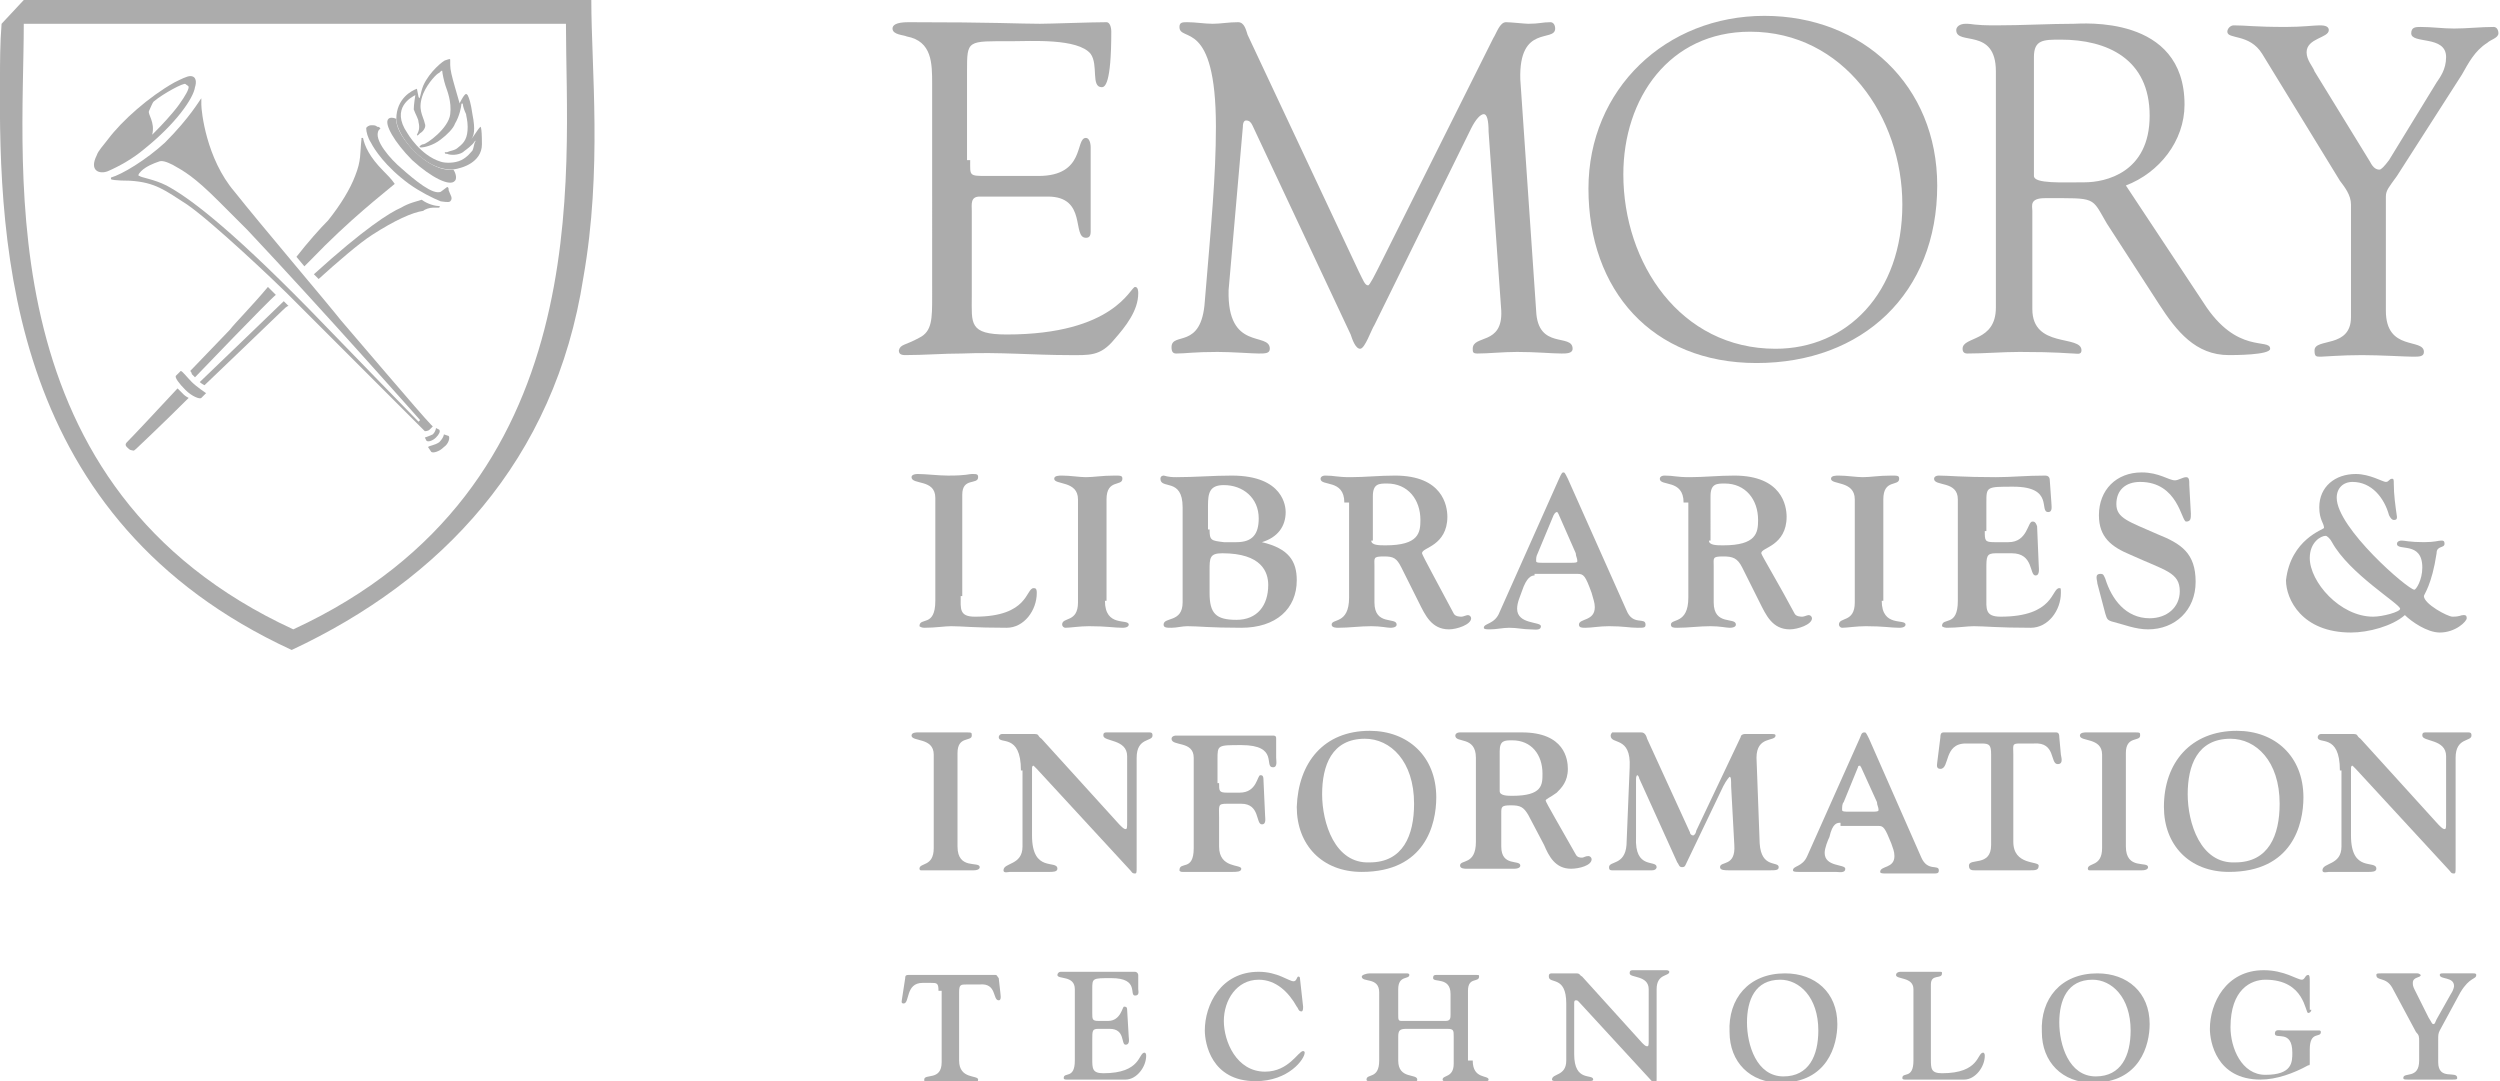 <svg xmlns="http://www.w3.org/2000/svg" viewBox="0 0 157.7 68.2" preserveAspectRatio="xMidYMin"><style type="text/css">
	.st0{fill:#ACACAC;}
</style><path class="st0" d="M18.5 39.7c-19.3-8.9-17-28.9-17-38.2l34.2 0C35.7 10.9 37.8 30.8 18.5 39.7zM1.5 0L0.1 1.5C0 2.7 0 4.1 0 4.8c-0.1 11 0.6 28 18.4 36.2 9.4-4.4 16.6-11.9 18.4-23.5C38 10.7 37.3 4.3 37.3 0L1.5 0z"/><path class="st0" d="M11.2 24.5c-1.4 1.5-2.7 2.9-3.2 3.4C7.9 28 7.9 28.1 8 28.2c0.1 0.1 0.2 0.2 0.3 0.2 0.1 0 0.1 0.1 0.3-0.1 0.1-0.1 1.6-1.5 3.3-3.2 0 0-0.2-0.1-0.3-0.2C11.4 24.7 11.2 24.5 11.2 24.5z"/><path class="st0" d="M12.1 24.1c0.3 0.3 0.9 0.7 0.9 0.7l-0.3 0.3c-0.1 0.1-0.6-0.1-1-0.5 -0.4-0.4-0.7-0.8-0.6-0.9l0.3-0.3C11.5 23.4 11.8 23.8 12.1 24.1z"/><path class="st0" d="M27.7 27.9c0.3-0.3 0.3-0.5 0.3-0.5l0.3 0.1c0.1 0.1 0 0.5-0.3 0.7 -0.3 0.3-0.7 0.4-0.8 0.3l-0.2-0.3C27.1 28.1 27.4 28.1 27.7 27.9z"/><path class="st0" d="M27.3 27.4c0.2-0.2 0.2-0.4 0.2-0.4l0.2 0.1c0.1 0.1 0 0.3-0.2 0.5 -0.2 0.2-0.5 0.3-0.6 0.2l-0.1-0.2C26.8 27.6 27.1 27.5 27.3 27.4z"/><path class="st0" d="M28.2 11.8l-0.4 0.3c-0.5 0.2-1.6-0.7-2.5-1.5 -0.6-0.5-1.8-1.8-1.4-2.4L24 8.1C23.9 8 23.9 8 23.8 8c-0.1-0.1-0.2-0.1-0.4-0.1 -0.1 0-0.3 0.1-0.3 0.2 0 0.2 0.1 0.6 0.3 0.9 0.2 0.4 0.9 1.5 2.4 2.6 0.7 0.5 1.5 0.9 2 1.1 0.1 0 0.5 0.1 0.6 0 0.2-0.2 0-0.4-0.1-0.7C28.3 11.9 28.3 11.8 28.2 11.8z"/><path class="st0" d="M12.7 6.2c0 0.1 0 0.2 0 0.4 0 0.4 0.3 3.4 2.1 5.5 1.5 1.9 6 7.2 6.7 8.1 0.7 0.8 5.1 6 5.7 6.6 0 0 0.1 0.1 0.1 0.1 0 0-0.1 0.1-0.2 0.2 -0.1 0.1-0.3 0.1-0.3 0.1 0 0-0.1-0.1-0.1-0.1 -0.2-0.2-7.8-7.8-8.6-8.6 -0.7-0.7-4.7-4.5-6.3-5.6 -1.4-0.9-2-1.4-3.6-1.5 0 0-1.1 0-1.2-0.1 0 0 0-0.1 0-0.1C7.7 11 9.2 10.1 10.4 9c1.6-1.6 2.2-2.7 2.3-2.8C12.6 6.2 12.7 6.2 12.7 6.2zM13.8 12.7c-1.6-1.6-2.2-1.9-2.9-2.3 -0.4-0.2-0.7-0.3-0.9-0.2 -0.3 0.1-0.8 0.3-1.1 0.6 -0.2 0.2-0.2 0.3-0.1 0.3 0.1 0.1 0.9 0.2 1.7 0.6 1.3 0.7 3.7 2.4 9 7.8 2.7 2.8 6.9 7.1 6.9 7.1l0.1-0.1c0 0-6.1-6.9-10.9-12C14.9 13.8 14.3 13.2 13.8 12.7z"/><path class="st0" d="M9.1 9.4c-0.7 0.6-1.6 1.1-2.3 1.4 -0.5 0.2-1.2 0-0.7-1 0.1-0.3 0.4-0.6 0.7-1 0.9-1.2 2.6-2.7 4.2-3.6C11.4 5 11.8 4.8 12 4.8c0.4 0 0.4 0.4 0.3 0.7C12.2 6.2 11.1 7.8 9.1 9.4zM9.6 8.5c0.2-0.2 0.8-0.8 1.3-1.4 0.6-0.7 0.9-1.3 0.9-1.3s0.1-0.2 0.1-0.3c0-0.1-0.1-0.1-0.2-0.2 -0.1-0.1-1.4 0.6-2 1.1C9.6 6.5 9.5 6.8 9.4 7 9.3 7.2 9.8 7.7 9.6 8.5 9.5 8.5 9.6 8.5 9.6 8.5z"/><path class="st0" d="M17.9 19c-0.3 0.3-5.3 5.1-5.3 5.1 0.1 0.1 0.3 0.2 0.3 0.2s4.6-4.4 4.9-4.7c0.1-0.1 0.3-0.3 0.4-0.3L17.9 19z"/><path class="st0" d="M27.3 13.1c0.1 0 0.1 0 0.2 0 0.1 0 0.2 0 0.2 0 0 0 0.1-0.1 0-0.1 -0.2 0-0.7-0.1-1.1-0.4 -0.3 0.1-0.8 0.2-1.3 0.5 -0.7 0.3-2.3 1.3-5.5 4.2l0.3 0.3c1.1-1 2.6-2.3 3.4-2.8 1.4-0.9 2.5-1.4 3.2-1.5C26.8 13.2 27.1 13.1 27.3 13.1z"/><path class="st0" d="M24.2 10.8c-0.9-0.9-1.2-1.6-1.3-2.1 0 0 0 0 0 0 0 0 0 0-0.1 0 0 0 0 0 0 0.1 -0.1 0.9 0 1.3-0.4 2.3 -0.3 0.8-0.9 1.8-1.7 2.8 -0.5 0.5-1.3 1.4-2 2.3l0.5 0.6c0.1-0.1 0.2-0.2 0.4-0.4 2.5-2.6 4.6-4.2 5.3-4.8C24.7 11.3 24.4 11 24.2 10.8z"/><path class="st0" d="M16.9 18.1c-1 1.2-2.1 2.3-2.4 2.7C14.3 21 12 23.4 12 23.4s0.1 0.1 0.1 0.2c0.1 0.1 0.2 0.2 0.2 0.2s4.7-4.9 5.1-5.2L16.9 18.1z"/><path class="st0" d="M25 7.6c0 0 0-0.1 0-0.1 -0.2-0.1-0.4-0.1-0.5 0 -0.3 0.3 0.4 1.5 1.5 2.6 1.2 1.1 2.4 1.7 2.7 1.3 0.1-0.1 0.1-0.4-0.1-0.7C27 10.9 25 8.6 25 7.6z"/><path class="st0" d="M30.3 8c-0.2 0.2-0.4 0.6-0.6 0.8 0.2-0.2 0.3-0.6 0.1-1.6 -0.1-0.7-0.2-1-0.3-1.2 -0.1-0.1-0.1-0.1-0.2 0 -0.1 0.1-0.3 0.5-0.3 0.5 0 0.1 0 0-0.3-1 -0.2-0.7-0.3-1.1-0.3-1.4 0-0.1 0-0.2 0-0.3 0-0.1 0-0.1-0.3 0 -0.1 0-1 0.7-1.4 1.6 -0.2 0.5-0.2 1-0.3 0.7 -0.1-0.5-0.1-0.5-0.1-0.5C26 5.7 25 6.2 25 7.5c0 1.2 2.2 3.7 4 3.1 0 0 1.4-0.3 1.4-1.5C30.4 7.9 30.3 8 30.3 8zM29.8 9.5c-0.1 0.1-0.3 0.4-0.7 0.6 -0.4 0.2-1 0.2-1.3 0.1 -1.3-0.4-2.1-1.8-2.1-1.8C24.6 6.8 26 6.1 26.2 6c0 0-0.1 0.6-0.1 0.9 0.1 0.3 0.3 0.6 0.3 0.8 0.1 0.4 0 0.6-0.1 0.8 0 0.1 0.1 0 0.1 0 0 0 0 0 0.1-0.1 0.2-0.1 0.4-0.4 0.3-0.6 -0.1-0.5-0.5-0.9-0.1-1.9 0.3-0.7 0.9-1.3 1-1.3 0.1-0.1 0.2-0.2 0.2-0.1 0 0.1 0.1 0.6 0.2 0.9 0.1 0.3 0.4 1 0.3 1.8 -0.1 0.9-1.5 1.9-1.7 1.9 -0.1 0-0.2 0.1-0.2 0.1 -0.1 0.1 0 0.1 0.1 0.1 0.1 0 0.7-0.1 1.2-0.5 0.4-0.3 0.8-0.7 0.9-1 0.3-0.5 0.4-1.1 0.4-1.2 0-0.1 0.1-0.1 0.1 0 0 0.1 0.1 0.4 0.2 0.6 0 0.1 0.1 0.4 0.1 0.8 0 0.7-0.2 1-0.6 1.3 -0.2 0.2-0.5 0.2-0.7 0.3l-0.1 0c0 0-0.1 0 0 0.1 0 0 0.1 0 0.1 0 0.2 0.1 0.7 0.1 1-0.1 0.1-0.1 0.3-0.2 0.6-0.5 0.1-0.1 0.2-0.3 0.2-0.2C29.9 9 29.9 9.3 29.8 9.5z"/><path class="st0" d="M110.4 2c5.9 0 9.6 5.4 9.6 10.9 0 5.6-3.5 9.1-8 9.1 -6 0-9.6-5.4-9.6-11C102.4 6.2 105.3 2 110.4 2zM110.8 22.9c6.7 0 11.4-4.4 11.4-11.2 0-6.3-4.7-10.7-10.9-10.7 -6.2 0-11.1 4.6-11.1 10.9C100.2 18.3 104.2 22.9 110.8 22.9z"/><path class="st0" d="M128.3 3.6c0-1.1 0.6-1.1 1.7-1.1 2.9 0 5.6 1.2 5.6 4.8 0 3.6-2.8 4.2-4.1 4.2 -1.4 0-3.2 0.1-3.2-0.4V3.6zM134.1 11.7c2.1-0.8 3.7-2.8 3.7-5.1 0-5.7-6.5-5.1-7-5.1 -1.5 0-3.2 0.1-4.9 0.1 -1.5 0-1.4-0.1-1.9-0.1 -0.4 0-0.6 0.2-0.6 0.4 0 1 2.5-0.2 2.5 2.6v14.9c0 2.2-2.1 1.8-2.1 2.6 0 0.2 0.1 0.3 0.3 0.3 1.1 0 2.2-0.1 3.3-0.1 2.4 0 3.1 0.1 3.4 0.1 0.2 0 0.5 0.1 0.5-0.2 0-1-3.1-0.1-3.1-2.6v-6.2c0-0.3-0.2-0.8 0.8-0.8 3.3 0 2.9-0.1 3.9 1.6l3.3 5.1c1.1 1.7 2.3 3.2 4.4 3.2 0.3 0 2.6 0 2.6-0.4 0-0.7-2.1 0.4-4.2-2.9L134.1 11.7z"/><path class="st0" d="M142.7 3.4c-0.8-1.3-2.2-0.9-2.2-1.4 0-0.2 0.2-0.4 0.4-0.4 0.8 0 1.3 0.1 3.3 0.1 1 0 1.8-0.1 2.1-0.1 0.2 0 0.6 0 0.6 0.3 0 0.5-1.4 0.5-1.4 1.4 0 0.5 0.4 0.9 0.5 1.2l3.5 5.7c0.2 0.4 0.4 0.5 0.6 0.5 0.1 0 0.3-0.2 0.6-0.6l3-4.9c0.2-0.3 0.6-0.8 0.6-1.6 0-1.4-2.2-0.8-2.2-1.5 0-0.4 0.3-0.4 0.6-0.4 0.7 0 1.4 0.1 2.1 0.1 0.8 0 1.7-0.1 2.5-0.1 0.2 0 0.3 0.2 0.3 0.4 0 0.3-0.5 0.4-0.7 0.6 -0.8 0.5-1.2 1.3-1.6 2l-4.1 6.4c-0.5 0.7-0.7 0.9-0.7 1.3v7.2c0 2.6 2.4 1.7 2.4 2.6 0 0.3-0.3 0.3-0.7 0.3 -0.4 0-2.1-0.1-3.2-0.1 -1.3 0-2.4 0.1-2.6 0.1 -0.3 0-0.4 0-0.4-0.4 0-0.8 2.3-0.1 2.3-2.1v-7.1c0-0.6-0.4-1.1-0.7-1.5L142.7 3.4z"/><path class="st0" d="M96.9 19.6c0.1 2.5 2.3 1.4 2.3 2.4 0 0.3-0.4 0.3-0.7 0.3 -0.6 0-1.6-0.1-2.8-0.1 -0.9 0-1.8 0.1-2.5 0.1 -0.3 0-0.3-0.1-0.3-0.3 0-0.9 1.9-0.2 1.8-2.4L93.9 8.3c0-0.7-0.1-1.1-0.3-1.1 -0.2 0-0.5 0.3-0.8 0.9l-6.1 12.4c-0.2 0.3-0.6 1.5-0.9 1.5 -0.3 0-0.5-0.6-0.6-0.9L79 7.9c-0.1-0.2-0.2-0.3-0.4-0.3 -0.1 0-0.2 0.1-0.2 0.4l-0.9 10.3c-0.1 3.9 2.6 2.6 2.6 3.7 0 0.3-0.3 0.3-0.7 0.3 -0.4 0-1.7-0.1-2.6-0.1 -1.5 0-2 0.1-2.6 0.1 -0.2 0-0.3-0.1-0.3-0.4 0-1 1.9 0.2 2.1-2.9 0.4-4.8 0.7-7.9 0.7-11 0-6.9-2.3-5.3-2.3-6.3 0-0.3 0.2-0.3 0.5-0.3 0.5 0 1.1 0.1 1.6 0.1 0.5 0 1-0.1 1.6-0.1 0.4 0 0.5 0.5 0.6 0.8l7 14.9c0.3 0.6 0.4 0.9 0.6 0.9 0.1 0 0.4-0.6 0.9-1.6l7-14c0.2-0.3 0.4-1 0.8-1 0.3 0 1.2 0.1 1.4 0.1 0.7 0 0.9-0.1 1.4-0.1 0.2 0 0.3 0.2 0.3 0.4 0 0.9-2.3-0.3-2.2 3.2L96.9 19.6z"/><path class="st0" d="M61.2 10.1c0 1-0.1 1 1.1 1h3.2c3 0 2.3-2.4 3-2.4 0.2 0 0.3 0.3 0.3 0.6 0 1 0 2 0 3 0 0.8 0 1.5 0 2.3 0 0.3-0.1 0.4-0.3 0.4 -0.9 0 0.1-2.6-2.4-2.6h-4.3c-0.6 0-0.5 0.5-0.5 0.9v5.4c0 1.7-0.2 2.4 2.2 2.4 6.8 0 7.8-3 8.1-3 0.2 0 0.2 0.3 0.2 0.4 0 1.1-0.8 2.1-1.5 2.9 -0.9 1.1-1.6 1-2.9 1 -2.2 0-4.4-0.2-6.7-0.1 -1.2 0-2.4 0.1-3.6 0.1 -0.3 0-0.4-0.1-0.4-0.3 0.1-0.4 0.4-0.3 1.3-0.8 0.8-0.4 0.8-1.2 0.8-2.6V5.3c0-1.3 0-2.7-1.6-3 -0.2-0.1-0.9-0.1-0.9-0.5 0-0.2 0.2-0.4 1-0.4 5.5 0 7 0.1 8.3 0.1 0.6 0 3.3-0.1 4.2-0.1 0.2 0 0.3 0.3 0.3 0.6 0 3.3-0.4 3.5-0.6 3.5 -0.7 0-0.2-1.4-0.7-2.1 -0.8-1-3.8-0.8-5-0.8 -2.8 0-2.8-0.1-2.8 1.9V10.1z"/><path class="st0" d="M60.6 37.6c0 0.8-0.1 1.3 0.9 1.3 3.4 0 3.2-1.8 3.7-1.8 0.1 0 0.2 0 0.2 0.3 0 1.1-0.8 2.2-1.9 2.2 -2.1 0-2.8-0.1-3.5-0.1 -0.4 0-1 0.1-1.7 0.1 -0.2 0-0.3-0.1-0.3-0.1 0-0.6 1 0.1 1-1.6v-6.5c0-1.2-1.5-0.8-1.5-1.3 0-0.1 0.1-0.2 0.4-0.2 0.5 0 1.3 0.1 1.9 0.1 1.2 0 1.3-0.1 1.5-0.1 0.3 0 0.4 0 0.4 0.2 0 0.5-1 0-1 1.1V37.6z"/><path class="st0" d="M69.7 37.9c0 1.7 1.5 1.1 1.5 1.5 0 0.1-0.1 0.2-0.4 0.2 -0.5 0-1-0.1-2.1-0.1 -0.6 0-1.2 0.1-1.5 0.1 -0.1 0-0.2-0.1-0.2-0.2 0-0.5 1-0.1 1-1.4v-6.5c0-1.2-1.5-0.9-1.5-1.3 0-0.2 0.3-0.2 0.5-0.2 0.5 0 1.1 0.1 1.5 0.1 0.5 0 1-0.1 1.8-0.1 0.4 0 0.5 0 0.5 0.2 0 0.5-1 0-1 1.3V37.9z"/><path class="st0" d="M74.6 32c0-1.9-1.4-1.1-1.4-1.8 0-0.2 0.2-0.2 0.2-0.2 0.1 0 0.2 0.1 0.8 0.1 1.2 0 2.3-0.1 3.5-0.1 3.3 0 3.4 2 3.4 2.3 0 0.9-0.5 1.6-1.5 1.9v0c1.7 0.4 2.2 1.2 2.2 2.4 0 1.8-1.3 3-3.5 3 -2 0-2.7-0.1-3.4-0.1 -0.3 0-0.7 0.1-1 0.1 -0.3 0-0.5 0-0.5-0.2 0-0.5 1.2-0.1 1.2-1.4V32zM76.3 33.4c0 0.7 0.1 0.7 0.9 0.8H78c1 0 1.4-0.5 1.4-1.5 0-1.3-1-2.1-2.2-2.1 -0.9 0-1 0.5-1 1.3V33.4zM76.3 37.4c0 1.3 0.4 1.7 1.7 1.7 1.3 0 2-0.9 2-2.2 0-0.8-0.4-2-2.9-2 -0.8 0-0.8 0.3-0.8 1.1V37.4z"/><path class="st0" d="M84.8 31.7c0-1.5-1.5-1-1.5-1.5 0-0.1 0.1-0.2 0.3-0.2 0.6 0 0.7 0.1 1.6 0.1 0.9 0 1.8-0.1 2.8-0.1 3 0 3.3 1.9 3.3 2.6 0 0.9-0.4 1.4-0.8 1.7 -0.4 0.3-0.8 0.4-0.8 0.6 0 0.1 1.1 2.1 2 3.8 0.1 0.2 0.4 0.2 0.5 0.2 0.1 0 0.3-0.1 0.4-0.1 0.1 0 0.2 0.1 0.2 0.2 0 0.4-0.9 0.7-1.4 0.7 -1.1 0-1.5-0.9-1.9-1.7l-1.1-2.2c-0.3-0.6-0.5-0.7-1.1-0.7 -0.7 0-0.6 0.1-0.6 0.6V38c0 1.5 1.4 0.9 1.4 1.4 0 0.1-0.1 0.2-0.4 0.2 -0.2 0-0.6-0.1-1.2-0.1 -0.7 0-1.4 0.1-2.1 0.1 -0.1 0-0.4 0-0.4-0.2 0-0.4 1.1 0 1.1-1.7V31.7zM86.5 34.1c0 0.3 0.5 0.3 0.9 0.3 2.1 0 2.2-0.8 2.2-1.6 0-1.3-0.8-2.3-2.1-2.3 -0.5 0-0.9 0-0.9 0.8V34.1z"/><path class="st0" d="M96.8 36.3c-0.2 0-0.5 0.1-0.8 1 -0.1 0.3-0.3 0.7-0.3 1.1 0 1 1.5 0.8 1.5 1.1 0 0.3-0.4 0.2-0.7 0.2 -0.4 0-0.8-0.1-1.3-0.1 -0.4 0-0.8 0.1-1.2 0.1 -0.2 0-0.4 0-0.4-0.1 0-0.3 0.7-0.2 1-1l3.7-8.3c0.1-0.2 0.2-0.5 0.3-0.5 0.1 0 0.1 0 0.3 0.4l3.7 8.3c0.4 1 1.2 0.4 1.2 0.9 0 0.2-0.1 0.2-0.5 0.2 -0.5 0-0.9-0.1-1.8-0.1 -0.6 0-1.1 0.1-1.5 0.1 -0.2 0-0.4 0-0.4-0.2 0-0.4 1-0.2 1-1.1 0-0.3-0.1-0.5-0.2-0.9 -0.4-1.1-0.5-1.2-0.9-1.2H96.8zM99.1 35.5c0.2 0 0.4 0 0.4-0.1 0-0.2-0.1-0.3-0.1-0.5l-1.1-2.5c-0.1-0.1 0-0.1-0.1-0.1 0 0-0.1 0-0.2 0.2l-1 2.4c-0.1 0.2-0.1 0.3-0.1 0.5 0 0.1 0.2 0.1 0.4 0.1H99.1z"/><path class="st0" d="M106.2 31.7c0-1.5-1.5-1-1.5-1.5 0-0.1 0.1-0.2 0.3-0.2 0.6 0 0.7 0.1 1.6 0.1 0.9 0 1.8-0.1 2.8-0.1 3 0 3.3 1.9 3.3 2.6 0 0.9-0.4 1.4-0.8 1.7 -0.4 0.3-0.8 0.4-0.8 0.6 0 0.1 1.2 2.1 2.1 3.8 0.1 0.2 0.4 0.2 0.5 0.2 0.1 0 0.3-0.1 0.4-0.1 0.1 0 0.2 0.1 0.2 0.2 0 0.4-0.9 0.7-1.4 0.7 -1.1 0-1.5-0.9-1.9-1.7l-1.1-2.2c-0.3-0.6-0.6-0.7-1.2-0.7 -0.7 0-0.6 0.1-0.6 0.6V38c0 1.5 1.4 0.9 1.4 1.4 0 0.1-0.1 0.2-0.4 0.2 -0.2 0-0.6-0.1-1.2-0.1 -0.7 0-1.4 0.1-2.1 0.1 -0.2 0-0.4 0-0.4-0.2 0-0.4 1.1 0 1.1-1.7V31.7zM107.8 34.1c0 0.3 0.5 0.3 0.9 0.3 2.1 0 2.2-0.8 2.2-1.6 0-1.3-0.8-2.3-2.1-2.3 -0.5 0-0.9 0-0.9 0.8V34.1z"/><path class="st0" d="M118.7 37.9c0 1.7 1.5 1.1 1.5 1.5 0 0.1-0.1 0.2-0.4 0.2 -0.5 0-1-0.1-2.1-0.1 -0.6 0-1.2 0.1-1.5 0.1 -0.1 0-0.2-0.1-0.2-0.2 0-0.5 1-0.1 1-1.4v-6.5c0-1.2-1.5-0.9-1.5-1.3 0-0.2 0.3-0.2 0.5-0.2 0.5 0 1.1 0.1 1.5 0.1 0.5 0 1-0.1 1.8-0.1 0.4 0 0.5 0 0.5 0.2 0 0.5-1 0-1 1.3V37.9z"/><path class="st0" d="M125.2 33.5c0 0.6 0 0.7 0.6 0.7h0.9c1.2 0 1.2-1.3 1.5-1.3 0.1 0 0.2 0 0.3 0.3l0.1 2.4c0 0.2 0.1 0.7-0.2 0.7 -0.4 0-0.1-1.4-1.5-1.4h-1c-0.6 0-0.6 0.2-0.6 1v1.7c0 0.8-0.1 1.3 0.9 1.3 3.4 0 3.2-1.8 3.7-1.8 0.1 0 0.1 0 0.1 0.3 0 1.1-0.8 2.2-1.9 2.2 -2.1 0-2.9-0.1-3.6-0.1 -0.4 0-1 0.1-1.7 0.1 -0.2 0-0.3-0.1-0.3-0.1 0-0.6 1 0.1 1-1.6v-6.4c0-1.2-1.5-0.8-1.5-1.3 0-0.1 0.1-0.2 0.3-0.2 0.6 0 1.5 0.1 3.6 0.1 1 0 1.9-0.1 3.1-0.1 0.2 0 0.3 0.1 0.3 0.3l0.1 1.4c0 0.2 0.1 0.6-0.2 0.6 -0.6 0 0.4-1.6-2.2-1.6 -1.7 0-1.7 0-1.7 1V33.5z"/><path class="st0" d="M132.3 36.8c0-0.2-0.2-0.6 0.2-0.6 0.2 0 0.2 0.1 0.3 0.3 0.4 1.3 1.3 2.5 2.8 2.5 1.1 0 1.9-0.7 1.9-1.7 0-1.2-0.9-1.3-3.1-2.3 -1.2-0.5-2-1.1-2-2.5 0-1.6 1.1-2.7 2.7-2.7 1.1 0 1.7 0.5 2.1 0.5 0.2 0 0.5-0.2 0.7-0.2 0.2 0 0.2 0.2 0.2 0.5l0.1 1.8c0 0.3 0 0.5-0.3 0.5 -0.3 0-0.5-2.5-2.9-2.5 -0.9 0-1.5 0.5-1.5 1.4 0 0.9 0.8 1.1 2.6 1.9 1.5 0.6 2.4 1.2 2.4 3 0 1.8-1.3 3-3 3 -0.8 0-1.5-0.3-2.3-0.5 -0.3-0.1-0.3-0.2-0.4-0.5L132.3 36.8z"/><path class="st0" d="M146.6 33.3c0-0.3-0.3-0.5-0.3-1.3 0-1.3 1-2.1 2.3-2.1 0.9 0 1.7 0.5 1.9 0.5 0.2 0 0.2-0.2 0.4-0.2 0.1 0 0.1 0.1 0.1 0.3 0 0.7 0.1 1.4 0.2 2.1 0 0.1 0 0.2-0.2 0.2 -0.1 0-0.2-0.1-0.3-0.3 -0.3-1.1-1.1-2.1-2.3-2.1 -0.6 0-1 0.4-1 1 0 1.9 4.5 5.8 4.9 5.8 0.1 0 0.5-0.6 0.5-1.4 0-1.7-1.6-1-1.6-1.5 0-0.1 0.1-0.2 0.3-0.2 0.2 0 0.5 0.1 1.4 0.1 0.7 0 0.9-0.1 1.1-0.1 0.1 0 0.2 0 0.2 0.2 0 0.3-0.5 0.1-0.5 0.6 -0.3 2-0.8 2.6-0.8 2.7 0 0.5 1.5 1.3 1.8 1.3 0.5 0 0.5-0.1 0.7-0.1 0.1 0 0.2 0 0.2 0.2 0 0.2-0.7 0.9-1.7 0.9 -0.8 0-1.8-0.7-2.2-1.1 -0.8 0.7-2.3 1.1-3.4 1.1 -3.1 0-4.1-2.1-4.1-3.3C144.5 34 146.6 33.4 146.6 33.3zM151.4 38.4c0-0.3-3.2-2.2-4.3-4.2 -0.1-0.2-0.3-0.4-0.4-0.4 -0.3 0-1 0.4-1 1.4 0 1.5 1.9 3.7 4 3.7C150.3 38.9 151.4 38.6 151.4 38.4z"/><path class="st0" d="M60.4 53.4c0 1.5 1.4 0.9 1.4 1.3 0 0.1-0.1 0.2-0.4 0.2 -0.5 0-0.9 0-1.9 0 -0.5 0-1.1 0-1.4 0 -0.1 0-0.1-0.1-0.1-0.1 0-0.4 0.9-0.1 0.9-1.3v-5.9c0-1.1-1.4-0.8-1.4-1.2 0-0.2 0.3-0.2 0.4-0.2 0.5 0 1 0 1.4 0 0.4 0 0.9 0 1.6 0 0.4 0 0.4 0 0.4 0.2 0 0.4-0.9 0-0.9 1.1V53.4z"/><path class="st0" d="M64.4 48.6c0-2.4-1.4-1.6-1.4-2.1 0-0.1 0.1-0.2 0.2-0.2 0.2 0 0.5 0 0.7 0 0.3 0 0.6 0 1.3 0 0.4 0 0.2 0.1 0.5 0.3l4.9 5.4c0.2 0.2 0.3 0.3 0.4 0.3 0.1 0 0.1-0.1 0.1-0.5v-4.1c0-1.1-1.5-0.9-1.5-1.3 0-0.1 0-0.2 0.2-0.2 0.2 0 0.6 0 1.4 0 0.8 0 1.2 0 1.3 0 0.2 0 0.2 0.1 0.2 0.2 0 0.4-1 0.1-1 1.4v6.9c0 0.3 0 0.4-0.1 0.4 -0.2 0-0.2-0.1-0.3-0.2l-5.9-6.4c-0.1-0.1-0.2-0.2-0.2-0.2 -0.1 0-0.1 0.1-0.1 0.2v4.2c0 2.4 1.6 1.5 1.6 2.1 0 0.2-0.3 0.2-0.5 0.2 -0.6 0-1 0-1.4 0 -0.4 0-0.7 0-1.1 0 -0.1 0-0.4 0.1-0.4-0.1 0-0.5 1.2-0.3 1.2-1.5V48.6z"/><path class="st0" d="M76.9 49.4c0 0.5 0 0.6 0.5 0.6h0.8c1.1 0 1.1-1.1 1.3-1.1 0.1 0 0.2 0 0.2 0.3l0.1 2.2c0 0.2 0.1 0.6-0.2 0.6 -0.4 0-0.1-1.3-1.3-1.3h-0.9c-0.6 0-0.5 0.1-0.5 0.9v1.8c0 1.4 1.4 1.1 1.4 1.4 0 0.2-0.3 0.2-0.6 0.2 -0.5 0-0.9 0-1.5 0 -0.4 0-0.9 0-1.6 0 -0.2 0-0.2-0.1-0.2-0.1 0-0.6 0.9 0.1 0.9-1.4v-5.7c0-1.1-1.4-0.7-1.4-1.2 0-0.1 0.1-0.2 0.3-0.2 0.5 0 1.4 0 3.3 0 0.9 0 1.7 0 2.8 0 0.2 0 0.2 0.1 0.2 0.2l0 1.2c0 0.2 0.1 0.6-0.2 0.6 -0.6 0 0.4-1.4-2-1.4 -1.5 0-1.5 0-1.5 0.9V49.4z"/><path class="st0" d="M86.4 46.1c2.4 0 4.2 1.6 4.2 4.2 0 1.7-0.7 4.7-4.7 4.7 -2.5 0-4.1-1.7-4.1-4.1C81.9 48.1 83.5 46.1 86.4 46.1zM86.4 54.4c2.1 0 2.8-1.7 2.8-3.7 0-2.7-1.5-4.1-3.1-4.1 -2.1 0-2.7 1.7-2.7 3.5C83.4 51.9 84.2 54.5 86.4 54.4z"/><path class="st0" d="M93.1 47.8c0-1.4-1.3-0.9-1.3-1.4 0-0.1 0.1-0.2 0.3-0.2 0.6 0 0.7 0 1.4 0 0.8 0 1.7 0 2.5 0 2.7 0 2.9 1.7 2.9 2.3 0 0.8-0.4 1.2-0.7 1.5 -0.4 0.3-0.7 0.4-0.7 0.5 0 0.1 1 1.8 1.9 3.4 0.1 0.2 0.3 0.2 0.4 0.2 0.1 0 0.2-0.1 0.4-0.1 0.1 0 0.2 0.1 0.2 0.2 0 0.4-0.8 0.6-1.3 0.6 -1 0-1.4-0.8-1.7-1.5l-1-1.9c-0.3-0.5-0.5-0.6-1.1-0.6 -0.6 0-0.6 0.1-0.6 0.5v2.1c0 1.3 1.2 0.8 1.2 1.2 0 0.1-0.1 0.2-0.4 0.2 -0.2 0-0.5 0-1.1 0 -0.7 0-1.3 0-1.9 0 -0.1 0-0.4 0-0.4-0.2 0-0.4 1 0 1-1.5V47.8zM94.6 49.9c0 0.3 0.5 0.3 0.8 0.3 1.9 0 1.9-0.7 1.9-1.4 0-1.2-0.7-2.1-1.9-2.1 -0.5 0-0.8 0-0.8 0.7V49.9z"/><path class="st0" d="M103.2 52.8c-0.1 2.1 1.3 1.4 1.3 1.9 0 0 0 0.2-0.3 0.2 -0.4 0-0.7 0-1.3 0 -0.6 0-1 0-1.2 0 -0.2 0-0.2-0.1-0.2-0.2 0-0.4 1-0.1 1.1-1.4l0.2-4.9c0.1-2-1.2-1.4-1.2-2 0-0.1 0.1-0.2 0.1-0.2 0.2 0 0.3 0 0.7 0 0.3 0 0.7 0 1.1 0 0.1 0 0.3 0 0.4 0.4l2.7 5.9c0 0.1 0.1 0.2 0.2 0.2 0.1 0 0.2-0.2 0.2-0.3l2.8-5.9c0-0.1 0.1-0.2 0.3-0.2 0.3 0 0.5 0 0.7 0 0.2 0 0.5 0 0.8 0 0.3 0 0.4 0 0.4 0.1 0 0.4-1.2 0-1.2 1.4l0.2 5.4c0.1 1.6 1.2 1.1 1.2 1.5 0 0.2-0.2 0.2-0.6 0.2 -0.4 0-0.7 0-1.1 0 -0.8 0-1.1 0-1.4 0 -0.3 0-0.6 0-0.6-0.2 0-0.4 1 0 0.9-1.4l-0.2-3.7c0-0.4 0-0.6-0.1-0.6 0 0-0.2 0.2-0.4 0.6l-2.3 4.8c-0.1 0.2-0.1 0.3-0.3 0.3 -0.2 0-0.2-0.2-0.3-0.3l-2.4-5.3c0-0.1-0.1-0.2-0.1-0.2 -0.1 0-0.1 0.2-0.1 0.3L103.2 52.8z"/><path class="st0" d="M116.1 51.9c-0.2 0-0.5 0-0.7 0.9 -0.1 0.2-0.3 0.7-0.3 1 0 0.9 1.3 0.7 1.3 1 0 0.3-0.4 0.2-0.6 0.2 -0.4 0-0.8 0-1.2 0 -0.4 0-0.7 0-1.1 0 -0.2 0-0.4 0-0.4-0.1 0-0.3 0.6-0.2 0.9-0.9l3.3-7.4c0.1-0.2 0.1-0.4 0.3-0.4 0.1 0 0.1 0 0.3 0.4l3.3 7.5c0.4 0.9 1.1 0.4 1.1 0.8 0 0.2-0.1 0.2-0.4 0.2 -0.4 0-0.8 0-1.6 0 -0.5 0-1 0-1.3 0 -0.2 0-0.4 0-0.4-0.1 0-0.4 0.9-0.2 0.9-1 0-0.3-0.1-0.5-0.2-0.8 -0.4-1-0.5-1.1-0.8-1.1H116.1zM118.1 51.2c0.2 0 0.4 0 0.4-0.1 0-0.2-0.1-0.3-0.1-0.5l-1-2.2c-0.1-0.1 0-0.1-0.1-0.1 0 0-0.1 0-0.1 0.1l-0.9 2.2c-0.1 0.1-0.1 0.3-0.1 0.5 0 0.1 0.2 0.1 0.4 0.1H118.1z"/><path class="st0" d="M125.6 47.6c0-0.6-0.1-0.7-0.6-0.7h-1c-1.4 0-1 1.6-1.6 1.6 -0.3 0-0.2-0.3-0.2-0.4l0.2-1.6c0-0.1 0-0.3 0.2-0.3 1.1 0 1.9 0 3.7 0 1.8 0 2.3 0 3.4 0 0.2 0 0.2 0.2 0.2 0.3l0.1 1.1c0 0.1 0.2 0.6-0.2 0.6 -0.5 0-0.1-1.4-1.5-1.3h-0.9c-0.5 0-0.4 0.1-0.4 0.7v5.5c0 1.5 1.6 1.2 1.6 1.5 0 0.3-0.2 0.3-0.6 0.3 -0.5 0-0.9 0-1.7 0 -0.8 0-1.2 0-1.7 0 -0.2 0-0.4 0-0.4-0.3 0-0.5 1.4 0.1 1.4-1.3V47.6z"/><path class="st0" d="M134.1 53.4c0 1.5 1.4 0.9 1.4 1.3 0 0.1-0.1 0.2-0.4 0.2 -0.5 0-0.9 0-1.9 0 -0.5 0-1.1 0-1.4 0 -0.1 0-0.1-0.1-0.1-0.1 0-0.4 0.9-0.1 0.9-1.3v-5.9c0-1.1-1.4-0.8-1.4-1.2 0-0.2 0.3-0.2 0.4-0.2 0.5 0 1 0 1.4 0 0.4 0 0.9 0 1.6 0 0.4 0 0.4 0 0.4 0.2 0 0.4-0.9 0-0.9 1.1V53.4z"/><path class="st0" d="M141.1 46.1c2.4 0 4.2 1.6 4.2 4.2 0 1.7-0.7 4.7-4.7 4.7 -2.5 0-4.1-1.7-4.1-4.1C136.5 48.1 138.2 46.1 141.1 46.1zM141 54.4c2.1 0 2.8-1.7 2.8-3.7 0-2.7-1.5-4.1-3.1-4.1 -2.1 0-2.7 1.7-2.7 3.5C138 51.9 138.8 54.5 141 54.4z"/><path class="st0" d="M147.6 48.6c0-2.4-1.4-1.6-1.4-2.1 0-0.1 0.1-0.2 0.2-0.2 0.2 0 0.5 0 0.7 0 0.3 0 0.6 0 1.3 0 0.4 0 0.2 0.1 0.5 0.3l4.9 5.4c0.2 0.2 0.3 0.3 0.4 0.3 0.1 0 0.1-0.1 0.1-0.5v-4.1c0-1.1-1.5-0.9-1.5-1.3 0-0.1 0-0.2 0.2-0.2 0.2 0 0.6 0 1.4 0 0.8 0 1.2 0 1.3 0 0.2 0 0.2 0.1 0.2 0.2 0 0.4-1 0.1-1 1.4v6.9c0 0.3 0 0.4-0.1 0.4 -0.2 0-0.2-0.1-0.3-0.2l-5.9-6.4c-0.1-0.1-0.2-0.2-0.2-0.2 -0.1 0-0.1 0.1-0.1 0.2v4.2c0 2.4 1.6 1.5 1.6 2.1 0 0.2-0.3 0.2-0.5 0.2 -0.6 0-1 0-1.4 0 -0.4 0-0.7 0-1.1 0 -0.1 0-0.4 0.1-0.4-0.1 0-0.5 1.2-0.3 1.2-1.5V48.6z"/><path class="st0" d="M59.2 62.5c0-0.5-0.1-0.5-0.5-0.5h-0.5c-1.1 0-0.8 1.3-1.2 1.3 -0.2 0-0.1-0.2-0.1-0.3l0.2-1.3c0-0.1 0-0.2 0.2-0.2 0.9 0 1.2 0 2.6 0 1.4 0 2 0 2.9 0 0.1 0 0.1 0.1 0.2 0.2l0.1 0.9c0 0.1 0.1 0.5-0.1 0.5 -0.4 0-0.1-1.1-1.2-1h-0.8c-0.4 0-0.5 0-0.5 0.5v4.3c0 1.2 1.2 0.9 1.2 1.2 0 0.2-0.2 0.2-0.5 0.2 -0.4 0-0.7 0-1.3 0 -0.6 0-1 0-1.3 0 -0.2 0-0.3 0-0.3-0.2 0-0.4 1.1 0.1 1.1-1.1V62.5z"/><path class="st0" d="M68.9 63.9c0 0.4 0 0.5 0.4 0.5h0.6c0.8 0 0.9-0.9 1-0.9 0.1 0 0.2 0 0.2 0.2l0.1 1.7c0 0.1 0.1 0.5-0.2 0.5 -0.3 0 0-1-1-1h-0.7c-0.4 0-0.4 0.1-0.4 0.7v1.2c0 0.6 0 0.9 0.7 0.9 2.4 0 2.2-1.3 2.6-1.3 0 0 0.1 0 0.1 0.2 0 0.7-0.6 1.5-1.3 1.5 -1.5 0-2 0-2.5 0 -0.3 0-0.7 0-1.2 0 -0.1 0-0.2 0-0.2-0.1 0-0.4 0.7 0.1 0.7-1.1v-4.5c0-0.9-1.1-0.6-1.1-0.9 0-0.1 0.1-0.2 0.2-0.2 0.4 0 1.1 0 2.5 0 0.7 0 1.3 0 2.2 0 0.1 0 0.2 0.1 0.2 0.2l0 0.9c0 0.1 0.1 0.4-0.2 0.4 -0.4 0 0.3-1.1-1.5-1.1 -1.2 0-1.2 0-1.2 0.7V63.9z"/><path class="st0" d="M82.2 63.5c0 0.1 0 0.3-0.1 0.3 -0.2 0-0.2-0.2-0.3-0.3 -0.5-0.9-1.3-1.7-2.4-1.7 -1.4 0-2.2 1.3-2.2 2.6 0 1.3 0.8 3.2 2.6 3.2 1.5 0 2.1-1.3 2.4-1.3 0 0 0.1 0 0.1 0.1 0 0.4-1 1.8-3.1 1.8 -2.8 0-3.2-2.4-3.2-3.2 0-1.6 1-3.7 3.4-3.7 1.2 0 1.9 0.6 2.2 0.6 0.2 0 0.2-0.3 0.3-0.3 0 0 0.1 0 0.1 0.1L82.2 63.5z"/><path class="st0" d="M92.9 66.9c0 1.2 1 0.9 1 1.2 0 0.1-0.1 0.1-0.2 0.1 -0.3 0-0.9 0-1.3 0 -0.3 0-0.7 0-1.2 0 -0.1 0-0.2 0-0.2-0.1 0-0.3 0.7-0.1 0.7-1v-1.7c0-0.4 0-0.5-0.4-0.5h-2.6c-0.4 0-0.5 0.1-0.5 0.5v1.5c0 1.2 1.2 0.8 1.2 1.2 0 0.1 0 0.1-0.3 0.1 -0.4 0-0.7 0-1.4 0 -0.4 0-0.8 0-1.3 0 -0.1 0-0.2 0-0.2-0.1 0-0.4 0.8 0 0.8-1.2v-4.3c0-1-1.1-0.6-1.1-1 0-0.1 0.3-0.2 0.5-0.2 0.3 0 0.6 0 1.1 0 0.6 0 1 0 1.2 0 0.1 0 0.2 0 0.2 0.1 0 0.3-0.7 0-0.7 0.9V64c0 0.3 0 0.4 0.2 0.4h2.8c0.3 0 0.3-0.2 0.3-0.4v-1.3c0-1.1-1.1-0.7-1.1-1 0-0.2 0.1-0.2 0.2-0.2 0.4 0 0.6 0 1.2 0 0.5 0 0.9 0 1.3 0 0.2 0 0.2 0 0.2 0.1 0 0.4-0.7 0-0.7 0.9V66.9z"/><path class="st0" d="M98.8 63.3c0-1.8-1.1-1.2-1.1-1.7 0-0.1 0-0.2 0.2-0.2 0.2 0 0.4 0 0.5 0 0.2 0 0.5 0 1 0 0.3 0 0.2 0.1 0.4 0.2l3.8 4.2c0.1 0.1 0.2 0.2 0.3 0.2 0.1 0 0.1-0.1 0.1-0.4v-3.2c0-0.9-1.2-0.7-1.2-1 0-0.1 0-0.2 0.2-0.2 0.2 0 0.4 0 1.1 0 0.6 0 0.9 0 1 0 0.2 0 0.2 0.1 0.2 0.1 0 0.3-0.8 0.1-0.8 1.1V68c0 0.2 0 0.3-0.1 0.3 -0.1 0-0.2-0.1-0.2-0.1l-4.6-5c-0.1-0.1-0.1-0.1-0.2-0.1 -0.1 0-0.1 0.1-0.1 0.2v3.2c0 1.8 1.2 1.2 1.2 1.6 0 0.1-0.2 0.1-0.4 0.1 -0.5 0-0.8 0-1.1 0 -0.3 0-0.6 0-0.8 0 -0.1 0-0.3 0-0.3-0.1 0-0.4 0.9-0.2 0.9-1.2V63.3z"/><path class="st0" d="M112.6 61.4c1.9 0 3.3 1.2 3.3 3.2 0 1.3-0.6 3.7-3.6 3.7 -1.9 0-3.2-1.3-3.2-3.2C109 63 110.3 61.4 112.6 61.4zM112.5 67.9c1.6 0 2.2-1.3 2.2-2.9 0-2.1-1.2-3.2-2.4-3.2 -1.6 0-2.1 1.3-2.1 2.7C110.2 65.9 110.8 67.9 112.5 67.9z"/><path class="st0" d="M121.8 66.8c0 0.6 0 0.9 0.7 0.9 2.4 0 2.2-1.3 2.6-1.3 0 0 0.1 0 0.1 0.2 0 0.7-0.6 1.5-1.3 1.5 -1.5 0-2 0-2.5 0 -0.3 0-0.7 0-1.2 0 -0.1 0-0.2 0-0.2-0.1 0-0.4 0.7 0.1 0.7-1.1v-4.5c0-0.8-1.1-0.6-1.1-0.9 0-0.1 0.1-0.2 0.3-0.2 0.4 0 0.9 0 1.3 0 0.8 0 0.9 0 1.1 0 0.2 0 0.2 0 0.2 0.1 0 0.4-0.7 0-0.7 0.7V66.8z"/><path class="st0" d="M132.3 61.4c1.9 0 3.3 1.2 3.3 3.2 0 1.3-0.6 3.7-3.6 3.7 -1.9 0-3.2-1.3-3.2-3.2C128.7 63 130 61.4 132.3 61.4zM132.2 67.9c1.6 0 2.2-1.3 2.2-2.9 0-2.1-1.2-3.2-2.4-3.2 -1.6 0-2.1 1.3-2.1 2.7C129.9 65.9 130.5 67.9 132.2 67.9z"/><path class="st0" d="M145.8 63.7c0 0.1-0.1 0.2-0.2 0.2 -0.2 0-0.2-2.1-2.7-2.1 -0.9 0-2.2 0.6-2.2 3 0 1.3 0.7 3 2.2 3 1.7 0 1.7-0.8 1.7-1.4 0-1.5-1.1-0.8-1.1-1.2 0-0.3 0.3-0.2 0.5-0.2 0.5 0 0.9 0 1.3 0 0.4 0 0.7 0 1 0 0 0 0.1 0 0.1 0.1 0 0.4-0.7-0.1-0.7 1.1 0 0.4 0 0.7 0 0.8 0 0.2 0 0.2-0.1 0.2 -0.9 0.5-2 0.9-3 0.9 -2.8 0-3.2-2.4-3.2-3.2 0-1.6 1-3.7 3.4-3.7 1.3 0 2.1 0.6 2.4 0.6 0.2 0 0.2-0.3 0.4-0.3 0.1 0 0.1 0.2 0.1 0.4V63.7z"/><path class="st0" d="M150.9 62.3c-0.4-0.7-1-0.4-1-0.8 0-0.1 0.1-0.1 0.3-0.1 0.2 0 0.4 0 0.9 0 0.4 0 0.8 0 1.4 0 0.1 0 0.2 0.1 0.2 0.1 0 0.2-0.5 0.1-0.5 0.5 0 0.1 0 0.2 0.1 0.4l0.9 1.8c0.2 0.3 0.2 0.4 0.3 0.4 0.1 0 0.1-0.1 0.2-0.3l0.9-1.6c0.2-0.3 0.2-0.5 0.2-0.5 0-0.6-0.9-0.4-0.9-0.7 0-0.1 0.1-0.1 0.2-0.1 0.1 0 0.3 0 0.8 0 0.7 0 0.8 0 1.1 0 0.1 0 0.2 0 0.2 0.1 0 0.3-0.4 0.1-1 1.1l-1.3 2.4c-0.1 0.2-0.1 0.3-0.1 0.6v1.4c0 1.2 1.2 0.5 1.2 1 0 0.1-0.1 0.1-0.3 0.1 -0.1 0-0.2 0-1.4 0 -0.9 0-1.1 0-1.4 0 -0.2 0-0.3 0-0.3-0.1 0-0.4 1 0.1 1-1.1v-1.2c0-0.3 0-0.4-0.2-0.6L150.9 62.3z"/></svg>
